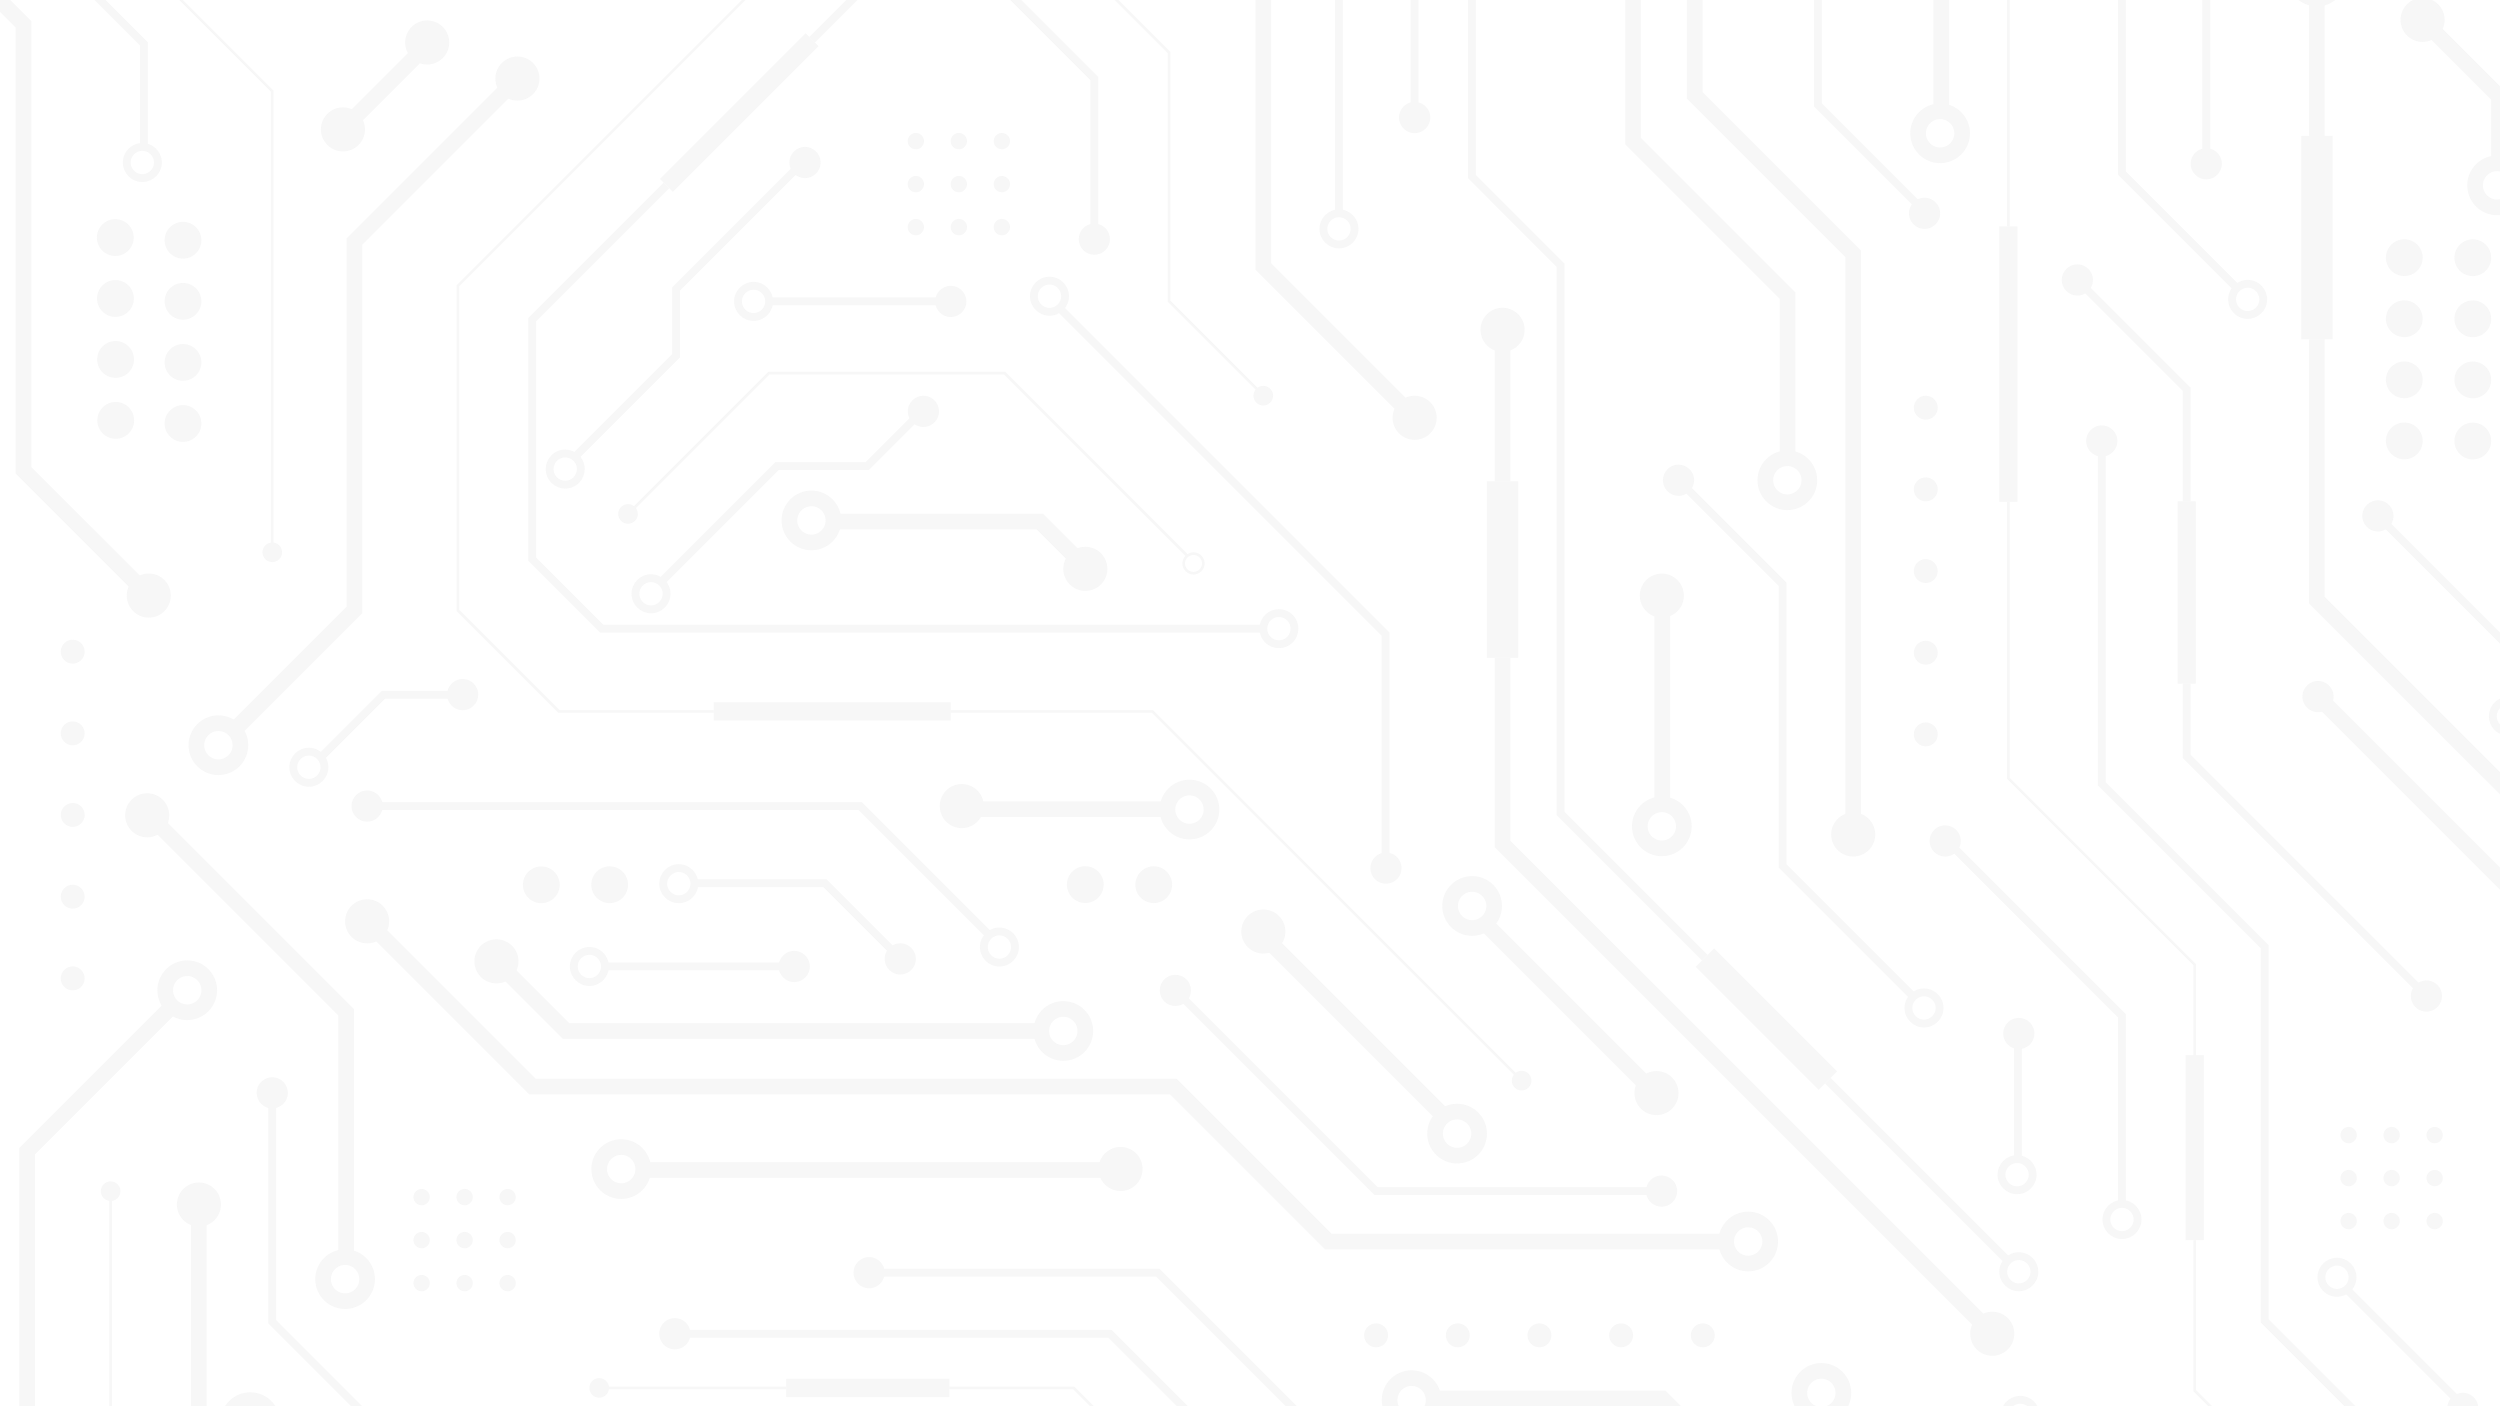 <svg xmlns="http://www.w3.org/2000/svg" xmlns:xlink="http://www.w3.org/1999/xlink" width="1920" height="1080" viewBox="0 0 1920 1080">
  <defs>
    <clipPath id="clip-path">
      <rect id="Rectangle_33" data-name="Rectangle 33" width="1920" height="1080" transform="translate(225.15 367.199)" fill="#fff"/>
    </clipPath>
  </defs>
  <g id="Mask_Group_1" data-name="Mask Group 1" transform="translate(-225.15 -367.199)" clip-path="url(#clip-path)">
    <g id="Group_2" data-name="Group 2" opacity="0.06">
      <line id="Line_1" data-name="Line 1" y1="105.496" transform="translate(2004.515 366.065)" fill="none" stroke="#707070" stroke-miterlimit="10" stroke-width="12"/>
      <line id="Line_2" data-name="Line 2" y1="156.186" transform="translate(2004.515 471.561)" fill="none" stroke="#707070" stroke-miterlimit="10" stroke-width="24"/>
      <path id="Path_2" data-name="Path 2" d="M3120.476,1871.578l98.766-98.766V1365.033L2991.07,1136.867V936.48" transform="translate(-986.555 -308.733)" fill="none" stroke="#707070" stroke-miterlimit="10" stroke-width="12"/>
      <path id="Path_3" data-name="Path 3" d="M1800.964,1849.269H1495.356l-118.99-118.99H884.139L757.22,1603.36" transform="translate(-250.112 -528.587)" fill="none" stroke="#707070" stroke-miterlimit="10" stroke-width="12"/>
      <path id="Path_4" data-name="Path 4" d="M1327.94,1702.712H958.832L905.4,1649.28" transform="translate(-298.963 -543.725)" fill="none" stroke="#707070" stroke-miterlimit="10" stroke-width="12"/>
      <path id="Path_5" data-name="Path 5" d="M3177.581,1874.787v-343.7L2992.35,1345.86" transform="translate(-986.977 -443.695)" fill="none" stroke="#707070" stroke-miterlimit="10" stroke-width="12"/>
      <path id="Path_6" data-name="Path 6" d="M1900.208,813.5,1784,697.289V380.52" transform="translate(-588.615 -125.448)" fill="none" stroke="#707070" stroke-miterlimit="10" stroke-width="12"/>
      <path id="Path_7" data-name="Path 7" d="M605.19,2456.168l82.048-82.048h541.73" transform="translate(-199.992 -782.686)" fill="none" stroke="#707070" stroke-miterlimit="10" stroke-width="12"/>
      <path id="Path_8" data-name="Path 8" d="M605.19,1138.01l92.17-92.17V762.963L822.523,637.8" transform="translate(-199.992 -210.266)" fill="none" stroke="#707070" stroke-miterlimit="10" stroke-width="12"/>
      <path id="Path_9" data-name="Path 9" d="M3472.94,945.514V705.725l94.536-94.536V339.68" transform="translate(-1145.415 -111.984)" fill="none" stroke="#707070" stroke-miterlimit="10" stroke-width="12"/>
      <path id="Path_10" data-name="Path 10" d="M2781.88,2379.332H2502.569l-79.219-79.226V2168.89" transform="translate(-799.392 -715.027)" fill="none" stroke="#707070" stroke-miterlimit="10" stroke-width="12"/>
      <path id="Path_11" data-name="Path 11" d="M2361.96,2371.646H2101.82l-226.61-226.61H1693.2L1554.1,2005.93H1332.34" transform="translate(-439.714 -661.303)" fill="none" stroke="#707070" stroke-miterlimit="10" stroke-width="6"/>
      <line id="Line_3" data-name="Line 3" x1="117.79" transform="translate(377.816 223.621)" fill="none" stroke="#707070" stroke-miterlimit="10" stroke-width="6"/>
      <line id="Line_4" data-name="Line 4" x1="138.295" transform="translate(495.605 223.621)" fill="none" stroke="#707070" stroke-miterlimit="10" stroke-width="14"/>
      <path id="Path_12" data-name="Path 12" d="M1565.959,602.489V291.4l-74.614-74.614H1103.776l-78.294,78.3H946.37" transform="translate(-312.47 -71.47)" fill="none" stroke="#707070" stroke-miterlimit="10" stroke-width="6"/>
      <path id="Path_13" data-name="Path 13" d="M2857.088,675.773l-89.328-89.334V401.1l139.321-139.32h322.427" transform="translate(-912.935 -86.302)" fill="none" stroke="#707070" stroke-miterlimit="10" stroke-width="6"/>
      <path id="Path_14" data-name="Path 14" d="M3541.04,1602.184l31.874-31.874V1384.818l91.788-91.788" transform="translate(-1167.866 -426.279)" fill="none" stroke="#707070" stroke-miterlimit="10" stroke-width="6"/>
      <line id="Line_5" data-name="Line 5" y1="47.392" x2="47.392" transform="translate(2325.782 1175.906)" fill="none" stroke="#707070" stroke-miterlimit="10" stroke-width="14"/>
      <path id="Path_15" data-name="Path 15" d="M3432.09,2055.5V1850.57l25.64-25.64" transform="translate(-1131.948 -601.632)" fill="none" stroke="#707070" stroke-miterlimit="10" stroke-width="6"/>
      <path id="Path_16" data-name="Path 16" d="M2440.4,1495.041,2339.667,1394.3V1178l-79.977-79.977" transform="translate(-745.438 -361.989)" fill="none" stroke="#707070" stroke-miterlimit="10" stroke-width="6"/>
      <path id="Path_17" data-name="Path 17" d="M2399.961,1147.95V701.969L2278.23,580.232V424.24" transform="translate(-751.55 -139.861)" fill="none" stroke="#707070" stroke-miterlimit="10" stroke-width="12"/>
      <path id="Path_18" data-name="Path 18" d="M3757.056,2670.375,3569.07,2482.389V2322.04" transform="translate(-1177.107 -765.517)" fill="none" stroke="#707070" stroke-miterlimit="10" stroke-width="12"/>
      <path id="Path_19" data-name="Path 19" d="M49.62,2303.112,262.8,2089.922v-277.9L374.192,1700.63" transform="translate(-16.834 -560.654)" fill="none" stroke="#707070" stroke-miterlimit="10" stroke-width="12"/>
      <path id="Path_20" data-name="Path 20" d="M49.62,261.78,260.035,472.2V814.7L356.247,910.9" transform="translate(-16.834 -86.302)" fill="none" stroke="#707070" stroke-miterlimit="10" stroke-width="12"/>
      <line id="Line_6" data-name="Line 6" y1="83.69" transform="translate(2524.943 983.14)" fill="none" stroke="#707070" stroke-miterlimit="10" stroke-width="6"/>
      <line id="Line_7" data-name="Line 7" y1="154.027" transform="translate(2524.943 1066.83)" fill="none" stroke="#707070" stroke-miterlimit="10" stroke-width="24"/>
      <path id="Path_21" data-name="Path 21" d="M3669.02,2256.5V1962.333L3735,1896.36v-75.07" transform="translate(-1210.057 -600.432)" fill="none" stroke="#707070" stroke-miterlimit="10" stroke-width="6"/>
      <line id="Line_8" data-name="Line 8" y1="115.973" transform="translate(130.104 530.261)" fill="none" stroke="#707070" stroke-miterlimit="10" stroke-width="6"/>
      <line id="Line_9" data-name="Line 9" y1="159.524" transform="translate(130.104 646.234)" fill="none" stroke="#707070" stroke-miterlimit="10" stroke-width="14"/>
      <path id="Path_22" data-name="Path 22" d="M250.792,1571.275V1428.624l-55.992-56V1202.04" transform="translate(-64.696 -396.282)" fill="none" stroke="#707070" stroke-miterlimit="10" stroke-width="6"/>
      <line id="Line_10" data-name="Line 10" y1="135.547" transform="translate(186.103 1174.994)" fill="none" stroke="#707070" stroke-miterlimit="10" stroke-width="16"/>
      <line id="Line_11" data-name="Line 11" y1="179.5" transform="translate(186.103 1310.54)" fill="none" stroke="#707070" stroke-miterlimit="10" stroke-width="6"/>
      <path id="Path_23" data-name="Path 23" d="M2506.868,557.135V314.558L2241.05,48.74" transform="translate(-739.292 -16.068)" fill="none" stroke="#707070" stroke-miterlimit="10" stroke-width="2"/>
      <line id="Line_12" data-name="Line 12" y1="211.535" transform="translate(1767.575 541.067)" fill="none" stroke="#707070" stroke-miterlimit="10" stroke-width="14"/>
      <path id="Path_24" data-name="Path 24" d="M2780.721,1547.659V1478.18L2637.6,1335.059V1122.74" transform="translate(-870.025 -370.138)" fill="none" stroke="#707070" stroke-miterlimit="10" stroke-width="2"/>
      <line id="Line_13" data-name="Line 13" y1="142.082" transform="translate(1910.697 1177.521)" fill="none" stroke="#707070" stroke-miterlimit="10" stroke-width="14"/>
      <path id="Path_25" data-name="Path 25" d="M2974.933,2208.081,2851.11,2084.258V1968.6" transform="translate(-940.414 -648.997)" fill="none" stroke="#707070" stroke-miterlimit="10" stroke-width="2"/>
      <path id="Path_26" data-name="Path 26" d="M1057.686,1064.545H938.79l-77.57-77.563V737.573L1140.893,457.9" transform="translate(-284.398 -150.958)" fill="none" stroke="#707070" stroke-miterlimit="10" stroke-width="2"/>
      <line id="Line_14" data-name="Line 14" x1="182.02" transform="translate(773.288 913.587)" fill="none" stroke="#707070" stroke-miterlimit="10" stroke-width="14"/>
      <path id="Path_27" data-name="Path 27" d="M1864.283,1646.454,1580.735,1362.9H1425.85" transform="translate(-470.542 -449.313)" fill="none" stroke="#707070" stroke-miterlimit="10" stroke-width="2"/>
      <path id="Path_28" data-name="Path 28" d="M2061.786,2589.308H1277.578L1191.9,2503.62H924.048L626.33,2801.338" transform="translate(-206.961 -825.379)" fill="none" stroke="#707070" stroke-miterlimit="10" stroke-width="2"/>
      <path id="Path_29" data-name="Path 29" d="M3378.98,1101.252V649.258l91.178-91.178" transform="translate(-1114.439 -183.985)" fill="none" stroke="#707070" stroke-miterlimit="10" stroke-width="2"/>
      <path id="Path_30" data-name="Path 30" d="M3569.07,847.125,3709.309,706.88V455.608l-57.447-57.447V224.52" transform="translate(-1177.107 -74.018)" fill="none" stroke="#707070" stroke-miterlimit="10" stroke-width="2"/>
      <line id="Line_15" data-name="Line 15" y1="105.925" x2="105.925" transform="translate(848.854 291.759)" fill="none" stroke="#707070" stroke-miterlimit="10" stroke-width="6"/>
      <line id="Line_16" data-name="Line 16" y1="111.931" x2="111.931" transform="translate(736.923 397.684)" fill="none" stroke="#707070" stroke-miterlimit="10" stroke-width="14"/>
      <path id="Path_31" data-name="Path 31" d="M1507.855,1100.648H999.721L946.37,1047.3V863.279L1049.392,760.25" transform="translate(-312.47 -250.635)" fill="none" stroke="#707070" stroke-miterlimit="10" stroke-width="6"/>
      <line id="Line_17" data-name="Line 17" y1="183.803" transform="translate(1355.62)" fill="none" stroke="#707070" stroke-miterlimit="10" stroke-width="6"/>
      <line id="Line_18" data-name="Line 18" y1="166.261" transform="translate(1355.62 183.803)" fill="none" stroke="#707070" stroke-miterlimit="10" stroke-width="14"/>
      <path id="Path_32" data-name="Path 32" d="M2201.876,1274.845,2091.1,1164.073V743.055L2023.04,674.99V522.23" transform="translate(-667.42 -172.166)" fill="none" stroke="#707070" stroke-miterlimit="10" stroke-width="6"/>
      <line id="Line_19" data-name="Line 19" x1="94.462" y1="94.462" transform="translate(1534.456 1102.679)" fill="none" stroke="#707070" stroke-miterlimit="10" stroke-width="20"/>
      <line id="Line_20" data-name="Line 20" x1="139.22" y1="139.22" transform="translate(1628.918 1197.141)" fill="none" stroke="#707070" stroke-miterlimit="10" stroke-width="6"/>
      <path id="Path_33" data-name="Path 33" d="M3247.77,2672.735l175.907-175.907V2384.2" transform="translate(-1071.182 -786.009)" fill="none" stroke="#707070" stroke-miterlimit="10" stroke-width="6"/>
      <path id="Path_34" data-name="Path 34" d="M1150.711,2131.951H805.681L648.51,1974.78V1797.15" transform="translate(-214.273 -592.474)" fill="none" stroke="#707070" stroke-miterlimit="10" stroke-width="6"/>
      <path id="Path_35" data-name="Path 35" d="M785.705,297.556H380.366L122.78,39.97" transform="translate(-40.953 -13.177)" fill="none" stroke="#707070" stroke-miterlimit="10" stroke-width="6"/>
      <path id="Path_36" data-name="Path 36" d="M3372.339,2214.06l-162.427,162.433v74.212L3024.42,2636.191" transform="translate(-997.549 -729.919)" fill="none" stroke="#707070" stroke-miterlimit="10" stroke-width="2"/>
      <path id="Path_37" data-name="Path 37" d="M1485.749,1115.7l-140.4-140.406H1164.307L1056.13,1083.474" transform="translate(-348.655 -321.528)" fill="none" stroke="#707070" stroke-miterlimit="10" stroke-width="2"/>
      <line id="Line_21" data-name="Line 21" x1="214.739" y1="214.746" transform="translate(0 2.99)" fill="none" stroke="#707070" stroke-miterlimit="10" stroke-width="2"/>
      <line id="Line_22" data-name="Line 22" x1="116.04" y1="116.04" transform="translate(214.739 217.735)" fill="none" stroke="#707070" stroke-miterlimit="10" stroke-width="14"/>
      <path id="Path_38" data-name="Path 38" d="M597.628,955.488V601.381L494.17,497.93" transform="translate(-163.391 -164.155)" fill="none" stroke="#707070" stroke-miterlimit="10" stroke-width="2"/>
      <path id="Path_39" data-name="Path 39" d="M29.19,2457.592,320.212,2166.57v-254.1" transform="translate(-10.099 -630.492)" fill="none" stroke="#707070" stroke-miterlimit="10" stroke-width="2"/>
      <path id="Path_40" data-name="Path 40" d="M3515,1837.364l94.529-94.529V1519.69" transform="translate(-1159.281 -501.003)" fill="none" stroke="#707070" stroke-miterlimit="10" stroke-width="2"/>
      <line id="Line_23" data-name="Line 23" x1="143.611" transform="translate(685.341 1433.123)" fill="none" stroke="#707070" stroke-miterlimit="10" stroke-width="2"/>
      <line id="Line_24" data-name="Line 24" x1="125.284" transform="translate(828.952 1433.123)" fill="none" stroke="#707070" stroke-miterlimit="10" stroke-width="14"/>
      <path id="Path_41" data-name="Path 41" d="M1996.695,2415.17l-102.982-102.982h-199.73L1519.738,2137.95H1424.25" transform="translate(-470.015 -704.827)" fill="none" stroke="#707070" stroke-miterlimit="10" stroke-width="2"/>
      <path id="Path_42" data-name="Path 42" d="M1715.082,779.055l-72.422-72.422V515.691l-67.71-67.716V328.1" transform="translate(-519.696 -108.166)" fill="none" stroke="#707070" stroke-miterlimit="10" stroke-width="2"/>
      <circle id="Ellipse_1" data-name="Ellipse 1" cx="9.17" cy="9.17" r="9.17" transform="translate(1519.93 1392.744) rotate(-45)" fill="#707070"/>
      <circle id="Ellipse_2" data-name="Ellipse 2" cx="9.17" cy="9.17" r="9.17" transform="translate(1457.205 1392.74) rotate(-45)" fill="#707070"/>
      <circle id="Ellipse_3" data-name="Ellipse 3" cx="9.17" cy="9.17" r="9.17" transform="translate(1395.455 1387.784) rotate(-22.5)" fill="#707070"/>
      <circle id="Ellipse_4" data-name="Ellipse 4" cx="9.17" cy="9.17" r="9.17" transform="translate(1331.751 1392.742) rotate(-45)" fill="#707070"/>
      <circle id="Ellipse_5" data-name="Ellipse 5" cx="9.17" cy="9.17" r="9.17" transform="translate(1269.026 1392.738) rotate(-45)" fill="#707070"/>
      <circle id="Ellipse_6" data-name="Ellipse 6" cx="9.17" cy="9.17" r="9.17" transform="matrix(0.76, -0.65, 0.65, 0.76, 469.869, 1739.03)" fill="#707070"/>
      <circle id="Ellipse_7" data-name="Ellipse 7" cx="9.17" cy="9.17" r="9.17" transform="translate(407.127 1740.026) rotate(-45)" fill="#707070"/>
      <circle id="Ellipse_8" data-name="Ellipse 8" cx="9.17" cy="9.17" r="9.17" transform="translate(345.384 1735.087) rotate(-22.7)" fill="#707070"/>
      <circle id="Ellipse_9" data-name="Ellipse 9" cx="9.17" cy="9.17" r="9.17" transform="translate(281.671 1740.023) rotate(-45)" fill="#707070"/>
      <circle id="Ellipse_10" data-name="Ellipse 10" cx="9.17" cy="9.17" r="9.17" transform="translate(218.941 1740.024) rotate(-45)" fill="#707070"/>
      <circle id="Ellipse_11" data-name="Ellipse 11" cx="9.17" cy="9.17" r="9.17" transform="translate(2252.488 235.294) rotate(-45)" fill="#707070"/>
      <circle id="Ellipse_12" data-name="Ellipse 12" cx="9.17" cy="9.17" r="9.17" transform="translate(2189.762 235.29) rotate(-45)" fill="#707070"/>
      <circle id="Ellipse_13" data-name="Ellipse 13" cx="9.17" cy="9.17" r="9.17" transform="translate(2128.016 230.344) rotate(-22.5)" fill="#707070"/>
      <circle id="Ellipse_14" data-name="Ellipse 14" cx="9.17" cy="9.17" r="9.17" transform="translate(2064.309 235.292) rotate(-45)" fill="#707070"/>
      <circle id="Ellipse_15" data-name="Ellipse 15" cx="9.17" cy="9.17" r="9.17" transform="translate(2001.584 235.288) rotate(-45)" fill="#707070"/>
      <circle id="Ellipse_16" data-name="Ellipse 16" cx="9.17" cy="9.17" r="9.17" transform="translate(268.034 867.156) rotate(-42.69)" fill="#707070"/>
      <circle id="Ellipse_17" data-name="Ellipse 17" cx="9.17" cy="9.17" r="9.17" transform="translate(268.034 929.888) rotate(-42.69)" fill="#707070"/>
      <circle id="Ellipse_18" data-name="Ellipse 18" cx="9.17" cy="9.17" r="9.17" transform="translate(269.036 988.128) rotate(-22.5)" fill="#707070"/>
      <circle id="Ellipse_19" data-name="Ellipse 19" cx="9.17" cy="9.17" r="9.17" transform="translate(268.029 1055.34) rotate(-42.69)" fill="#707070"/>
      <circle id="Ellipse_20" data-name="Ellipse 20" cx="9.17" cy="9.17" r="9.17" transform="translate(268.029 1118.072) rotate(-42.69)" fill="#707070"/>
      <circle id="Ellipse_21" data-name="Ellipse 21" cx="9.17" cy="9.17" r="9.17" transform="translate(1691.17 680.302) rotate(-45)" fill="#707070"/>
      <circle id="Ellipse_22" data-name="Ellipse 22" cx="9.17" cy="9.17" r="9.17" transform="translate(1691.166 743.028) rotate(-45)" fill="#707070"/>
      <circle id="Ellipse_23" data-name="Ellipse 23" cx="9.17" cy="9.17" r="9.17" transform="translate(1692.146 800.805) rotate(-22.5)" fill="#707070"/>
      <circle id="Ellipse_24" data-name="Ellipse 24" cx="9.17" cy="9.17" r="9.17" transform="translate(1691.168 868.488) rotate(-45)" fill="#707070"/>
      <circle id="Ellipse_25" data-name="Ellipse 25" cx="9.17" cy="9.17" r="9.17" transform="translate(1691.171 931.213) rotate(-45)" fill="#707070"/>
      <path id="Path_43" data-name="Path 43" d="M1475.11,804.921a6.254,6.254,0,1,1,6.247,6.247A6.254,6.254,0,0,1,1475.11,804.921Z" transform="translate(-486.782 -263.298)" fill="#707070"/>
      <path id="Path_44" data-name="Path 44" d="M1425.85,804.921a6.254,6.254,0,1,1,6.247,6.247A6.254,6.254,0,0,1,1425.85,804.921Z" transform="translate(-470.542 -263.298)" fill="#707070"/>
      <path id="Path_45" data-name="Path 45" d="M1376.59,804.927a6.247,6.247,0,1,1,6.248,6.247A6.247,6.247,0,0,1,1376.59,804.927Z" transform="translate(-454.302 -263.304)" fill="#707070"/>
      <circle id="Ellipse_26" data-name="Ellipse 26" cx="6.247" cy="6.247" r="6.247" transform="translate(985.743 508.592) rotate(-45)" fill="#707070"/>
      <path id="Path_46" data-name="Path 46" d="M1425.85,755.644a6.247,6.247,0,1,1,1.827,4.422A6.254,6.254,0,0,1,1425.85,755.644Z" transform="translate(-470.542 -247.055)" fill="#707070"/>
      <path id="Path_47" data-name="Path 47" d="M1376.59,755.651a6.247,6.247,0,1,1,1.828,4.422A6.248,6.248,0,0,1,1376.59,755.651Z" transform="translate(-454.302 -247.061)" fill="#707070"/>
      <circle id="Ellipse_27" data-name="Ellipse 27" cx="6.247" cy="6.247" r="6.247" transform="translate(988.328 469.322)" fill="#707070"/>
      <path id="Path_48" data-name="Path 48" d="M1425.85,706.384a6.247,6.247,0,1,1,1.827,4.422A6.254,6.254,0,0,1,1425.85,706.384Z" transform="translate(-470.542 -230.815)" fill="#707070"/>
      <path id="Path_49" data-name="Path 49" d="M1376.59,706.391a6.248,6.248,0,1,1,1.828,4.422A6.248,6.248,0,0,1,1376.59,706.391Z" transform="translate(-454.302 -230.821)" fill="#707070"/>
      <path id="Path_50" data-name="Path 50" d="M3116.66,1943.741a6.254,6.254,0,1,1,6.248,6.247,6.254,6.254,0,0,1-6.248-6.247Z" transform="translate(-1027.958 -638.737)" fill="#707070"/>
      <path id="Path_51" data-name="Path 51" d="M3067.39,1943.741a6.254,6.254,0,1,1,6.254,6.247,6.254,6.254,0,0,1-6.254-6.247Z" transform="translate(-1011.715 -638.737)" fill="#707070"/>
      <path id="Path_52" data-name="Path 52" d="M3018.13,1943.741a6.254,6.254,0,1,1,6.254,6.247,6.254,6.254,0,0,1-6.254-6.247Z" transform="translate(-995.476 -638.737)" fill="#707070"/>
      <circle id="Ellipse_28" data-name="Ellipse 28" cx="6.247" cy="6.247" r="6.247" transform="translate(2086.126 1271.973) rotate(-45)" fill="#707070"/>
      <path id="Path_53" data-name="Path 53" d="M3067.39,1894.474a6.254,6.254,0,1,1,6.254,6.254A6.254,6.254,0,0,1,3067.39,1894.474Z" transform="translate(-1011.715 -622.497)" fill="#707070"/>
      <path id="Path_54" data-name="Path 54" d="M3018.13,1894.474a6.254,6.254,0,1,1,6.254,6.254A6.254,6.254,0,0,1,3018.13,1894.474Z" transform="translate(-995.476 -622.497)" fill="#707070"/>
      <circle id="Ellipse_29" data-name="Ellipse 29" cx="6.247" cy="6.247" r="6.247" transform="translate(2088.701 1232.709)" fill="#707070"/>
      <path id="Path_55" data-name="Path 55" d="M3067.39,1845.214a6.254,6.254,0,1,1,6.254,6.254,6.254,6.254,0,0,1-6.254-6.254Z" transform="translate(-1011.715 -606.258)" fill="#707070"/>
      <path id="Path_56" data-name="Path 56" d="M3018.13,1845.214a6.254,6.254,0,1,1,6.254,6.254,6.254,6.254,0,0,1-6.254-6.254Z" transform="translate(-995.476 -606.258)" fill="#707070"/>
      <path id="Path_57" data-name="Path 57" d="M908.85,2014.784a6.248,6.248,0,1,1,1.827,4.422A6.254,6.254,0,0,1,908.85,2014.784Z" transform="translate(-300.1 -662.161)" fill="#707070"/>
      <path id="Path_58" data-name="Path 58" d="M859.59,2014.784a6.247,6.247,0,1,1,1.827,4.422A6.254,6.254,0,0,1,859.59,2014.784Z" transform="translate(-283.861 -662.161)" fill="#707070"/>
      <path id="Path_59" data-name="Path 59" d="M810.33,2014.791a6.248,6.248,0,1,1,1.827,4.422A6.247,6.247,0,0,1,810.33,2014.791Z" transform="translate(-267.621 -662.167)" fill="#707070"/>
      <circle id="Ellipse_30" data-name="Ellipse 30" cx="6.247" cy="6.247" r="6.247" transform="translate(606.171 1319.61) rotate(-45)" fill="#707070"/>
      <path id="Path_60" data-name="Path 60" d="M859.59,1965.521a6.254,6.254,0,1,1,6.247,6.248,6.254,6.254,0,0,1-6.247-6.248Z" transform="translate(-283.861 -645.918)" fill="#707070"/>
      <path id="Path_61" data-name="Path 61" d="M810.33,1965.527a6.247,6.247,0,1,1,6.247,6.248,6.247,6.247,0,0,1-6.247-6.248Z" transform="translate(-267.621 -645.924)" fill="#707070"/>
      <circle id="Ellipse_31" data-name="Ellipse 31" cx="6.247" cy="6.247" r="6.247" transform="translate(608.75 1280.336)" fill="#707070"/>
      <path id="Path_62" data-name="Path 62" d="M859.59,1916.261a6.254,6.254,0,1,1,6.247,6.247,6.254,6.254,0,0,1-6.247-6.247Z" transform="translate(-283.861 -629.678)" fill="#707070"/>
      <path id="Path_63" data-name="Path 63" d="M810.33,1916.267a6.247,6.247,0,1,1,6.247,6.247A6.247,6.247,0,0,1,810.33,1916.267Z" transform="translate(-267.621 -629.684)" fill="#707070"/>
      <path id="Path_64" data-name="Path 64" d="M2189,330.924a6.247,6.247,0,1,1,1.827,4.422A6.254,6.254,0,0,1,2189,330.924Z" transform="translate(-722.133 -107.035)" fill="#707070"/>
      <path id="Path_65" data-name="Path 65" d="M2139.68,330.924a6.254,6.254,0,1,1,6.254,6.254A6.254,6.254,0,0,1,2139.68,330.924Z" transform="translate(-705.873 -107.035)" fill="#707070"/>
      <path id="Path_66" data-name="Path 66" d="M2090.42,330.924a6.254,6.254,0,1,1,6.254,6.254,6.254,6.254,0,0,1-6.254-6.254Z" transform="translate(-689.634 -107.035)" fill="#707070"/>
      <circle id="Ellipse_32" data-name="Ellipse 32" cx="6.247" cy="6.247" r="6.247" transform="translate(1464.248 190.86) rotate(-45)" fill="#707070"/>
      <path id="Path_67" data-name="Path 67" d="M2139.68,281.654a6.254,6.254,0,1,1,6.254,6.254,6.254,6.254,0,0,1-6.254-6.254Z" transform="translate(-705.873 -90.792)" fill="#707070"/>
      <path id="Path_68" data-name="Path 68" d="M2090.42,281.654a6.254,6.254,0,1,1,6.254,6.254,6.254,6.254,0,0,1-6.254-6.254Z" transform="translate(-689.634 -90.792)" fill="#707070"/>
      <circle id="Ellipse_33" data-name="Ellipse 33" cx="6.247" cy="6.247" r="6.247" transform="translate(1466.833 151.594)" fill="#707070"/>
      <path id="Path_69" data-name="Path 69" d="M2139.68,232.391a6.254,6.254,0,1,1,6.254,6.247,6.254,6.254,0,0,1-6.254-6.247Z" transform="translate(-705.873 -74.549)" fill="#707070"/>
      <path id="Path_70" data-name="Path 70" d="M2090.42,232.391a6.254,6.254,0,1,1,6.254,6.247,6.254,6.254,0,0,1-6.254-6.247Z" transform="translate(-689.634 -74.549)" fill="#707070"/>
      <path id="Path_71" data-name="Path 71" d="M2768.73,329.711a6.254,6.254,0,1,1,6.254,6.247A6.254,6.254,0,0,1,2768.73,329.711Z" transform="translate(-913.255 -106.633)" fill="#707070"/>
      <path id="Path_72" data-name="Path 72" d="M2719.47,329.711a6.254,6.254,0,1,1,6.248,6.247A6.254,6.254,0,0,1,2719.47,329.711Z" transform="translate(-897.015 -106.633)" fill="#707070"/>
      <path id="Path_73" data-name="Path 73" d="M2670.21,329.711a6.254,6.254,0,1,1,6.248,6.247A6.254,6.254,0,0,1,2670.21,329.711Z" transform="translate(-880.775 -106.633)" fill="#707070"/>
      <circle id="Ellipse_34" data-name="Ellipse 34" cx="6.247" cy="6.247" r="6.247" transform="translate(1852.901 190.053) rotate(-45)" fill="#707070"/>
      <path id="Path_74" data-name="Path 74" d="M2719.47,280.451a6.254,6.254,0,1,1,6.248,6.247A6.254,6.254,0,0,1,2719.47,280.451Z" transform="translate(-897.015 -90.393)" fill="#707070"/>
      <path id="Path_75" data-name="Path 75" d="M2670.21,280.451a6.254,6.254,0,1,1,6.248,6.247A6.254,6.254,0,0,1,2670.21,280.451Z" transform="translate(-880.775 -90.393)" fill="#707070"/>
      <circle id="Ellipse_35" data-name="Ellipse 35" cx="6.247" cy="6.247" r="6.247" transform="translate(1855.482 150.79)" fill="#707070"/>
      <path id="Path_76" data-name="Path 76" d="M2719.47,231.191a6.254,6.254,0,1,1,6.248,6.247A6.254,6.254,0,0,1,2719.47,231.191Z" transform="translate(-897.015 -74.154)" fill="#707070"/>
      <path id="Path_77" data-name="Path 77" d="M2670.21,231.191a6.254,6.254,0,1,1,6.248,6.247A6.254,6.254,0,0,1,2670.21,231.191Z" transform="translate(-880.775 -74.154)" fill="#707070"/>
      <path id="Path_78" data-name="Path 78" d="M2800.612,1038.538V952.522L2716.64,868.55" transform="translate(-896.082 -286.339)" fill="none" stroke="#707070" stroke-miterlimit="10" stroke-width="6"/>
      <line id="Line_25" data-name="Line 25" y1="140.058" transform="translate(1904.529 752.199)" fill="none" stroke="#707070" stroke-miterlimit="10" stroke-width="14"/>
      <path id="Path_79" data-name="Path 79" d="M3026.082,1571.056,2841.91,1386.885v-55.8" transform="translate(-937.381 -438.823)" fill="none" stroke="#707070" stroke-miterlimit="10" stroke-width="6"/>
      <path id="Path_80" data-name="Path 80" d="M3254.19,1115.132V551.63l-94.02-94.02" transform="translate(-1042.303 -150.862)" fill="none" stroke="#707070" stroke-miterlimit="10" stroke-width="6"/>
      <path id="Path_81" data-name="Path 81" d="M1976.632,2494.78H1773.993L1658.65,2379.43" transform="translate(-547.29 -784.437)" fill="none" stroke="#707070" stroke-miterlimit="10" stroke-width="6"/>
      <path id="Path_82" data-name="Path 82" d="M2773.481,2346.766l-59.217-59.217H2608.42l-61.04-61.04" transform="translate(-840.282 -734.023)" fill="none" stroke="#707070" stroke-miterlimit="10" stroke-width="6"/>
      <circle id="Ellipse_36" data-name="Ellipse 36" cx="14.104" cy="14.104" r="14.104" transform="translate(1091.276 1046.646) rotate(-45)" fill="#707070"/>
      <circle id="Ellipse_37" data-name="Ellipse 37" cx="14.104" cy="14.104" r="14.104" transform="translate(1041.691 1057.073) rotate(-76.72)" fill="#707070"/>
      <circle id="Ellipse_38" data-name="Ellipse 38" cx="14.104" cy="14.104" r="14.104" transform="translate(2113.911 1659.4) rotate(-45)" fill="#707070"/>
      <circle id="Ellipse_39" data-name="Ellipse 39" cx="14.104" cy="14.104" r="14.104" transform="translate(2065.23 1671.157) rotate(-80.78)" fill="#707070"/>
      <circle id="Ellipse_40" data-name="Ellipse 40" cx="14.104" cy="14.104" r="14.104" transform="translate(2104.316 705.893) rotate(-45)" fill="#707070"/>
      <circle id="Ellipse_41" data-name="Ellipse 41" cx="14.104" cy="14.104" r="14.104" transform="translate(2054.684 716.32) rotate(-76.72)" fill="#707070"/>
      <circle id="Ellipse_42" data-name="Ellipse 42" cx="14.104" cy="14.104" r="14.104" transform="translate(2104.317 658.965) rotate(-45)" fill="#707070"/>
      <circle id="Ellipse_43" data-name="Ellipse 43" cx="14.104" cy="14.104" r="14.104" transform="translate(2054.678 669.404) rotate(-76.72)" fill="#707070"/>
      <circle id="Ellipse_44" data-name="Ellipse 44" cx="14.104" cy="14.104" r="14.104" transform="translate(2104.312 612.044) rotate(-45)" fill="#707070"/>
      <circle id="Ellipse_45" data-name="Ellipse 45" cx="14.104" cy="14.104" r="14.104" transform="translate(2054.68 622.482) rotate(-76.72)" fill="#707070"/>
      <circle id="Ellipse_46" data-name="Ellipse 46" cx="14.104" cy="14.104" r="14.104" transform="translate(2104.314 565.123) rotate(-45)" fill="#707070"/>
      <circle id="Ellipse_47" data-name="Ellipse 47" cx="14.104" cy="14.104" r="14.104" transform="translate(2054.681 575.559) rotate(-76.72)" fill="#707070"/>
      <circle id="Ellipse_48" data-name="Ellipse 48" cx="14.104" cy="14.104" r="14.104" transform="matrix(0.752, -0.659, 0.659, 0.752, 345.792, 691.145)" fill="#707070"/>
      <circle id="Ellipse_49" data-name="Ellipse 49" cx="14.128" cy="14.128" r="14.128" transform="translate(296.831 700.216) rotate(-75.548)" fill="#707070"/>
      <circle id="Ellipse_50" data-name="Ellipse 50" cx="14.104" cy="14.104" r="14.104" transform="matrix(0.752, -0.659, 0.659, 0.752, 345.789, 644.224)" fill="#707070"/>
      <circle id="Ellipse_51" data-name="Ellipse 51" cx="14.128" cy="14.128" r="14.128" transform="translate(296.717 653.407) rotate(-75.548)" fill="#707070"/>
      <circle id="Ellipse_52" data-name="Ellipse 52" cx="14.104" cy="14.104" r="14.104" transform="matrix(0.752, -0.659, 0.659, 0.752, 345.786, 597.304)" fill="#707070"/>
      <circle id="Ellipse_53" data-name="Ellipse 53" cx="14.128" cy="14.128" r="14.128" transform="translate(296.603 606.598) rotate(-75.548)" fill="#707070"/>
      <circle id="Ellipse_54" data-name="Ellipse 54" cx="14.104" cy="14.104" r="14.104" transform="matrix(0.752, -0.659, 0.659, 0.752, 345.783, 550.383)" fill="#707070"/>
      <circle id="Ellipse_55" data-name="Ellipse 55" cx="14.128" cy="14.128" r="14.128" transform="translate(296.489 559.796) rotate(-75.548)" fill="#707070"/>
      <circle id="Ellipse_56" data-name="Ellipse 56" cx="14.104" cy="14.104" r="14.104" transform="translate(674.378 1052.748) rotate(-62.76)" fill="#707070"/>
      <circle id="Ellipse_57" data-name="Ellipse 57" cx="14.104" cy="14.104" r="14.104" transform="translate(623.889 1057.189) rotate(-76.59)" fill="#707070"/>
      <circle id="Ellipse_58" data-name="Ellipse 58" cx="14.104" cy="14.104" r="14.104" transform="translate(723.415 1632.461) rotate(-45)" fill="#707070"/>
      <circle id="Ellipse_59" data-name="Ellipse 59" cx="14.104" cy="14.104" r="14.104" transform="translate(673.868 1643.048) rotate(-76.59)" fill="#707070"/>
      <circle id="Ellipse_60" data-name="Ellipse 60" cx="14.039" cy="14.039" r="14.039" transform="translate(2418.782 632.001) rotate(-22.443)" fill="#707070"/>
      <circle id="Ellipse_61" data-name="Ellipse 61" cx="14.104" cy="14.104" r="14.104" transform="translate(2379.73 647.22) rotate(-80.78)" fill="#707070"/>
      <line id="Line_26" data-name="Line 26" y1="116.369" transform="translate(1379.121 620.487)" fill="none" stroke="#707070" stroke-miterlimit="10" stroke-width="12"/>
      <line id="Line_27" data-name="Line 27" y1="135.547" transform="translate(1379.121 736.856)" fill="none" stroke="#707070" stroke-miterlimit="10" stroke-width="24"/>
      <path id="Path_83" data-name="Path 83" d="M2434.186,1820.573,2058.1,1444.494V1301.46" transform="translate(-678.979 -429.058)" fill="none" stroke="#707070" stroke-miterlimit="10" stroke-width="12"/>
      <path id="Path_84" data-name="Path 84" d="M2057.145,1836.651H1837.371L1683.21,1682.49" transform="translate(-555.387 -554.674)" fill="none" stroke="#707070" stroke-miterlimit="10" stroke-width="6"/>
      <path id="Path_85" data-name="Path 85" d="M1235.4,1570.806l-99.5-99.5H757.22" transform="translate(-250.112 -485.053)" fill="none" stroke="#707070" stroke-miterlimit="10" stroke-width="6"/>
      <path id="Path_86" data-name="Path 86" d="M2702.616,1791.98V1646.52L2570.16,1514.07" transform="translate(-847.792 -499.15)" fill="none" stroke="#707070" stroke-miterlimit="10" stroke-width="6"/>
      <path id="Path_87" data-name="Path 87" d="M2466.687,610.806l-82.819-82.825V315.488L2311.62,243.24" transform="translate(-762.558 -80.19)" fill="none" stroke="#707070" stroke-miterlimit="10" stroke-width="6"/>
      <path id="Path_88" data-name="Path 88" d="M3039.151,1839.654h-58.593l-110.8-110.8V1441.48l-125.15-125.15V1053.06" transform="translate(-905.303 -347.167)" fill="none" stroke="#707070" stroke-miterlimit="10" stroke-width="6"/>
      <path id="Path_89" data-name="Path 89" d="M1551.83,902.12l249.529,249.529v175.377" transform="translate(-512.074 -297.406)" fill="none" stroke="#707070" stroke-miterlimit="10" stroke-width="6"/>
      <path id="Path_90" data-name="Path 90" d="M1092.85,1149.64l89.824-89.824h69.345l44.53-44.536" transform="translate(-360.76 -334.712)" fill="none" stroke="#707070" stroke-miterlimit="10" stroke-width="6"/>
      <path id="Path_91" data-name="Path 91" d="M1487.073,1183.354l-37.994-37.994H1288.77" transform="translate(-425.35 -377.596)" fill="none" stroke="#707070" stroke-miterlimit="10" stroke-width="12"/>
      <path id="Path_92" data-name="Path 92" d="M996.34,959.9l77-77.007V831.538l96.118-96.118" transform="translate(-328.944 -242.449)" fill="none" stroke="#707070" stroke-miterlimit="10" stroke-width="6"/>
      <path id="Path_93" data-name="Path 93" d="M1552.28,720.03V599.7l-77.469-77.47" transform="translate(-486.683 -172.166)" fill="none" stroke="#707070" stroke-miterlimit="10" stroke-width="6"/>
      <path id="Path_94" data-name="Path 94" d="M2207.59,517.4V646.143l118.681,118.681v123.2" transform="translate(-728.261 -170.573)" fill="none" stroke="#707070" stroke-miterlimit="10" stroke-width="12"/>
      <line id="Line_28" data-name="Line 28" x2="162.474" transform="translate(805.336 216.83)" fill="none" stroke="#707070" stroke-miterlimit="10" stroke-width="12"/>
      <line id="Line_29" data-name="Line 29" x2="383.5" transform="translate(290.191 150.783)" fill="none" stroke="#707070" stroke-miterlimit="10" stroke-width="12"/>
      <line id="Line_30" data-name="Line 30" y2="457.336" transform="translate(119.378 1099.187)" fill="none" stroke="#707070" stroke-miterlimit="10" stroke-width="12"/>
      <line id="Line_31" data-name="Line 31" y2="161.656" transform="translate(1501.751 824.601)" fill="none" stroke="#707070" stroke-miterlimit="10" stroke-width="12"/>
      <line id="Line_32" data-name="Line 32" x2="360.508" transform="translate(717.088 1265.729)" fill="none" stroke="#707070" stroke-miterlimit="10" stroke-width="12"/>
      <path id="Path_95" data-name="Path 95" d="M3112.18,570.58l58.654,58.66v51.836" transform="translate(-1026.481 -188.106)" fill="none" stroke="#707070" stroke-miterlimit="10" stroke-width="12"/>
      <path id="Path_96" data-name="Path 96" d="M3659.591,1145.36,3467.04,1337.911v167.5" transform="translate(-1143.47 -377.596)" fill="none" stroke="#707070" stroke-miterlimit="10" stroke-width="12"/>
      <line id="Line_33" data-name="Line 33" y2="328.775" transform="translate(2516.121 1401.912)" fill="none" stroke="#707070" stroke-miterlimit="10" stroke-width="12"/>
      <line id="Line_34" data-name="Line 34" x2="274.002" transform="translate(419.369 346.827)" fill="none" stroke="#707070" stroke-miterlimit="10" stroke-width="12"/>
      <path id="Path_97" data-name="Path 97" d="M522.541,1937.49v292.684l-84.991,85" transform="translate(-144.725 -638.74)" fill="none" stroke="#707070" stroke-miterlimit="10" stroke-width="12"/>
      <line id="Line_35" data-name="Line 35" x2="66.349" y2="66.349" transform="translate(429.257 1473.476)" fill="none" stroke="#707070" stroke-miterlimit="10" stroke-width="12"/>
      <path id="Path_98" data-name="Path 98" d="M2035.48,2295.94h49.329L2276.3,2487.432" transform="translate(-671.521 -756.912)" fill="none" stroke="#707070" stroke-miterlimit="10" stroke-width="6"/>
      <line id="Line_36" data-name="Line 36" x2="81.974" transform="translate(1281.984 1539.028)" fill="none" stroke="#707070" stroke-miterlimit="10" stroke-width="24"/>
      <path id="Path_99" data-name="Path 99" d="M1113.89,2075.88h331.4L1592.8,2223.392h56.884" transform="translate(-367.697 -684.364)" fill="none" stroke="#707070" stroke-miterlimit="10" stroke-width="6"/>
      <path id="Path_100" data-name="Path 100" d="M1870.68,216.79l58.037,58.037v252.2" transform="translate(-617.191 -71.47)" fill="none" stroke="#707070" stroke-miterlimit="10" stroke-width="6"/>
      <path id="Path_101" data-name="Path 101" d="M160.42,522.23l83.348,83.355v472.01" transform="translate(-53.362 -172.166)" fill="none" stroke="#707070" stroke-miterlimit="10" stroke-width="6"/>
      <line id="Line_37" data-name="Line 37" x2="253.195" transform="translate(732.09 1740.018)" fill="none" stroke="#707070" stroke-miterlimit="10" stroke-width="6"/>
      <path id="Path_102" data-name="Path 102" d="M2668.96,2168.89h66.878l92.384,92.384" transform="translate(-880.363 -715.027)" fill="none" stroke="#707070" stroke-miterlimit="10" stroke-width="6"/>
      <path id="Path_103" data-name="Path 103" d="M178.8,275.41,395.094,491.7v80.908" transform="translate(-59.422 -90.796)" fill="none" stroke="#707070" stroke-miterlimit="10" stroke-width="6"/>
      <line id="Line_38" data-name="Line 38" x2="444.104" transform="translate(1947.859 138.53)" fill="none" stroke="#707070" stroke-miterlimit="10" stroke-width="6"/>
      <line id="Line_39" data-name="Line 39" x2="139.28" y2="139.28" transform="translate(1195.385 1085.753)" fill="none" stroke="#707070" stroke-miterlimit="10" stroke-width="12"/>
      <line id="Line_40" data-name="Line 40" x2="156.112" transform="translate(969.211 988.663)" fill="none" stroke="#707070" stroke-miterlimit="10" stroke-width="12"/>
      <line id="Line_41" data-name="Line 41" y2="165.389" transform="translate(2475.044 382.474)" fill="none" stroke="#707070" stroke-miterlimit="10" stroke-width="12"/>
      <line id="Line_42" data-name="Line 42" x2="130.378" y2="130.378" transform="translate(1363.959 1074.767)" fill="none" stroke="#707070" stroke-miterlimit="10" stroke-width="12"/>
      <path id="Path_104" data-name="Path 104" d="M2529.28,2336.63l47.694,47.687h112.166" transform="translate(-834.315 -770.327)" fill="none" stroke="#707070" stroke-miterlimit="10" stroke-width="12"/>
      <path id="Path_105" data-name="Path 105" d="M3408.03,2424.87v69.754l-48.92,48.92" transform="translate(-1107.888 -799.417)" fill="none" stroke="#707070" stroke-miterlimit="10" stroke-width="12"/>
      <path id="Path_106" data-name="Path 106" d="M1978.32,2150.03h176.115l65.417,65.417" transform="translate(-652.677 -708.81)" fill="none" stroke="#707070" stroke-miterlimit="10" stroke-width="12"/>
      <path id="Path_107" data-name="Path 107" d="M507.05,1481.5l151.541,151.541v188.985" transform="translate(-167.637 -488.412)" fill="none" stroke="#707070" stroke-miterlimit="10" stroke-width="12"/>
      <line id="Line_43" data-name="Line 43" x1="64.338" y2="64.331" transform="translate(492.032 398.549)" fill="none" stroke="#707070" stroke-miterlimit="10" stroke-width="12"/>
      <path id="Path_108" data-name="Path 108" d="M2504.25,424.24l37.88,37.887V595.414" transform="translate(-826.063 -139.861)" fill="none" stroke="#707070" stroke-miterlimit="10" stroke-width="12"/>
      <path id="Path_109" data-name="Path 109" d="M3359.11,538.567v-77.61l88.51-88.516" transform="translate(-1107.888 -122.784)" fill="none" stroke="#707070" stroke-miterlimit="10" stroke-width="12"/>
      <path id="Path_110" data-name="Path 110" d="M2958.21,2607.88l45.28-45.28h116.583" transform="translate(-975.722 -844.823)" fill="none" stroke="#707070" stroke-miterlimit="10" stroke-width="12"/>
      <path id="Path_111" data-name="Path 111" d="M929.41,2214.06h378.3l48.887,48.88" transform="translate(-306.878 -729.919)" fill="none" stroke="#707070" stroke-miterlimit="10" stroke-width="12"/>
      <path id="Path_112" data-name="Path 112" d="M3067.39,1145.36l96.239,96.239v41.426" transform="translate(-1011.715 -377.596)" fill="none" stroke="#707070" stroke-miterlimit="10" stroke-width="6"/>
      <line id="Line_44" data-name="Line 44" y2="95.468" transform="translate(1774.895 1160.307)" fill="none" stroke="#707070" stroke-miterlimit="10" stroke-width="6"/>
      <path id="Path_113" data-name="Path 113" d="M1254.6,2435.32h188.462l92.083,92.083" transform="translate(-414.085 -802.862)" fill="none" stroke="#707070" stroke-miterlimit="10" stroke-width="6"/>
      <path id="Path_114" data-name="Path 114" d="M862.786,2435.32h-98.33l-37.136,37.136" transform="translate(-240.255 -802.862)" fill="none" stroke="#707070" stroke-miterlimit="10" stroke-width="6"/>
      <line id="Line_45" data-name="Line 45" x2="98.136" transform="translate(542.709 1704.43)" fill="none" stroke="#707070" stroke-miterlimit="10" stroke-width="6"/>
      <line id="Line_46" data-name="Line 46" y1="91.178" x2="91.178" transform="translate(2190.604 1507.013)" fill="none" stroke="#707070" stroke-miterlimit="10" stroke-width="6"/>
      <path id="Path_115" data-name="Path 115" d="M2910.482,424.24l-46.152,46.152v162.44" transform="translate(-944.772 -139.861)" fill="none" stroke="#707070" stroke-miterlimit="10" stroke-width="6"/>
      <line id="Line_47" data-name="Line 47" x2="69.345" y2="69.338" transform="translate(1665.86 128.26)" fill="none" stroke="#707070" stroke-miterlimit="10" stroke-width="6"/>
      <line id="Line_48" data-name="Line 48" x2="139.656" transform="translate(815.652 598.668)" fill="none" stroke="#707070" stroke-miterlimit="10" stroke-width="6"/>
      <path id="Path_116" data-name="Path 116" d="M1131.27,1559.68h100.844l57.186,57.185" transform="translate(-373.427 -514.186)" fill="none" stroke="#707070" stroke-miterlimit="10" stroke-width="6"/>
      <line id="Line_49" data-name="Line 49" x2="145.3" transform="translate(690.824 1109.376)" fill="none" stroke="#707070" stroke-miterlimit="10" stroke-width="6"/>
      <path id="Path_117" data-name="Path 117" d="M705.78,1390.83l46.97-46.97h62.38" transform="translate(-233.153 -443.036)" fill="none" stroke="#707070" stroke-miterlimit="10" stroke-width="6"/>
      <line id="Line_50" data-name="Line 50" x1="63.922" y2="63.922" transform="translate(2310.867 445.411)" fill="none" stroke="#707070" stroke-miterlimit="10" stroke-width="6"/>
      <line id="Line_51" data-name="Line 51" x2="90.554" y2="90.554" transform="translate(2028.908 1358.878)" fill="none" stroke="#707070" stroke-miterlimit="10" stroke-width="6"/>
      <circle id="Ellipse_62" data-name="Ellipse 62" cx="16.912" cy="16.912" r="16.912" transform="translate(1289.492 678.899) rotate(-22.5)" fill="#707070"/>
      <circle id="Ellipse_63" data-name="Ellipse 63" cx="16.912" cy="16.912" r="16.912" transform="translate(1652.225 275.232) rotate(-22.5)" fill="#707070"/>
      <circle id="Ellipse_64" data-name="Ellipse 64" cx="16.912" cy="16.912" r="16.912" transform="translate(2313.357 242.371) rotate(-22.5)" fill="#707070"/>
      <circle id="Ellipse_65" data-name="Ellipse 65" cx="16.912" cy="16.912" r="16.912" transform="translate(2493.771 754.828) rotate(-22.5)" fill="#707070"/>
      <circle id="Ellipse_66" data-name="Ellipse 66" cx="16.912" cy="16.912" r="16.912" transform="translate(1482.38 810.206) rotate(-7.83)" fill="#707070"/>
      <circle id="Ellipse_67" data-name="Ellipse 67" cx="16.912" cy="16.912" r="16.912" transform="translate(1477.232 1193.709) rotate(-12.12)" fill="#707070"/>
      <circle id="Ellipse_68" data-name="Ellipse 68" cx="16.912" cy="16.912" r="16.912" transform="translate(1175.226 1095.449) rotate(-77.47)" fill="#707070"/>
      <circle id="Ellipse_69" data-name="Ellipse 69" cx="16.912" cy="16.912" r="16.912" transform="translate(943.729 973.289) rotate(-12.12)" fill="#707070"/>
      <circle id="Ellipse_70" data-name="Ellipse 70" cx="16.912" cy="16.912" r="16.912" transform="translate(1062.333 1260.028) rotate(-33.05)" fill="#707070"/>
      <circle id="Ellipse_71" data-name="Ellipse 71" cx="16.912" cy="16.912" r="16.912" transform="translate(1548.705 1523.86) rotate(-82.52)" fill="#707070"/>
      <circle id="Ellipse_72" data-name="Ellipse 72" cx="16.912" cy="16.912" r="16.912" transform="matrix(0.012, -1, 1, 0.012, 1036.232, 1554.372)" fill="#707070"/>
      <circle id="Ellipse_73" data-name="Ellipse 73" cx="16.912" cy="16.912" r="16.912" transform="matrix(0.985, -0.173, 0.173, 0.985, 475.674, 1525.683)" fill="#707070"/>
      <circle id="Ellipse_74" data-name="Ellipse 74" cx="16.912" cy="16.912" r="16.912" transform="matrix(0.986, -0.166, 0.166, 0.986, 358.448, 1278.424)" fill="#707070"/>
      <circle id="Ellipse_75" data-name="Ellipse 75" cx="16.912" cy="16.912" r="16.912" transform="translate(101.253 1082.583)" fill="#707070"/>
      <circle id="Ellipse_76" data-name="Ellipse 76" cx="16.912" cy="16.912" r="16.912" transform="translate(318.38 1006.753) rotate(-79.05)" fill="#707070"/>
      <circle id="Ellipse_77" data-name="Ellipse 77" cx="16.912" cy="16.912" r="16.912" transform="translate(1835.748 1599.594) rotate(-7.53)" fill="#707070"/>
      <circle id="Ellipse_78" data-name="Ellipse 78" cx="16.912" cy="16.912" r="16.912" transform="matrix(0.073, -0.997, 0.997, 0.073, 1964.288, 1778.573)" fill="#707070"/>
      <circle id="Ellipse_79" data-name="Ellipse 79" cx="16.912" cy="16.912" r="16.912" transform="matrix(0.882, -0.472, 0.472, 0.882, 2493.582, 1727.741)" fill="#707070"/>
      <circle id="Ellipse_80" data-name="Ellipse 80" cx="16.912" cy="16.912" r="16.912" transform="translate(2276.735 1620.163) rotate(-33.05)" fill="#707070"/>
      <circle id="Ellipse_81" data-name="Ellipse 81" cx="16.912" cy="16.912" r="16.912" transform="translate(2452.945 373.332) rotate(-22.5)" fill="#707070"/>
      <circle id="Ellipse_82" data-name="Ellipse 82" cx="16.912" cy="16.912" r="16.912" transform="translate(2063.602 373.327) rotate(-22.5)" fill="#707070"/>
      <circle id="Ellipse_83" data-name="Ellipse 83" cx="16.912" cy="16.912" r="16.912" transform="translate(1624.5 1008.088) rotate(-45)" fill="#707070"/>
      <circle id="Ellipse_84" data-name="Ellipse 84" cx="16.912" cy="16.912" r="16.912" transform="translate(1733.109 1382.368) rotate(-22.5)" fill="#707070"/>
      <circle id="Ellipse_85" data-name="Ellipse 85" cx="16.912" cy="16.912" r="16.912" transform="translate(1357.021 611.338) rotate(-22.5)" fill="#707070"/>
      <circle id="Ellipse_86" data-name="Ellipse 86" cx="16.912" cy="16.912" r="16.912" transform="translate(2111.744 1553.699) rotate(-22.5)" fill="#707070"/>
      <circle id="Ellipse_87" data-name="Ellipse 87" cx="16.912" cy="16.912" r="16.912" transform="translate(2369.86 1547.38) rotate(-22.5)" fill="#707070"/>
      <circle id="Ellipse_88" data-name="Ellipse 88" cx="16.912" cy="16.912" r="16.912" transform="translate(1960.385 1655.158) rotate(-22.5)" fill="#707070"/>
      <circle id="Ellipse_89" data-name="Ellipse 89" cx="16.912" cy="16.912" r="16.912" transform="matrix(0.161, -0.987, 0.987, 0.161, 587.003, 1119.49)" fill="#707070"/>
      <circle id="Ellipse_90" data-name="Ellipse 90" cx="16.912" cy="16.912" r="16.912" transform="translate(490.196 1057.854)" fill="#707070"/>
      <circle id="Ellipse_91" data-name="Ellipse 91" cx="16.912" cy="16.912" r="16.912" transform="translate(392.878 1656.569)" fill="#707070"/>
      <circle id="Ellipse_92" data-name="Ellipse 92" cx="16.912" cy="16.912" r="16.912" transform="translate(322.5 807.689)" fill="#707070"/>
      <circle id="Ellipse_93" data-name="Ellipse 93" cx="16.912" cy="16.912" r="16.912" transform="translate(1041.78 787.157)" fill="#707070"/>
      <circle id="Ellipse_94" data-name="Ellipse 94" cx="16.912" cy="16.912" r="16.912" transform="translate(605.619 410.621)" fill="#707070"/>
      <circle id="Ellipse_95" data-name="Ellipse 95" cx="16.912" cy="16.912" r="16.912" transform="translate(790.475 199.623)" fill="#707070"/>
      <circle id="Ellipse_96" data-name="Ellipse 96" cx="16.912" cy="16.912" r="16.912" transform="translate(1463.087 329.525)" fill="#707070"/>
      <circle id="Ellipse_97" data-name="Ellipse 97" cx="16.912" cy="16.912" r="16.912" transform="translate(398.723 329.525)" fill="#707070"/>
      <circle id="Ellipse_98" data-name="Ellipse 98" cx="16.912" cy="16.912" r="16.912" transform="translate(675.467 329.525)" fill="#707070"/>
      <circle id="Ellipse_99" data-name="Ellipse 99" cx="16.912" cy="16.912" r="16.912" transform="translate(649.197 134.481)" fill="#707070"/>
      <circle id="Ellipse_100" data-name="Ellipse 100" cx="16.912" cy="16.912" r="16.912" transform="translate(536.321 382.924)" fill="#707070"/>
      <circle id="Ellipse_101" data-name="Ellipse 101" cx="16.912" cy="16.912" r="16.912" transform="translate(471.628 449.668)" fill="#707070"/>
      <circle id="Ellipse_102" data-name="Ellipse 102" cx="11.959" cy="11.959" r="11.959" transform="translate(1485.613 1275.508) rotate(-22.5)" fill="#707070"/>
      <circle id="Ellipse_103" data-name="Ellipse 103" cx="11.959" cy="11.959" r="11.959" transform="translate(1417.384 1698.384)" fill="#707070"/>
      <circle id="Ellipse_104" data-name="Ellipse 104" cx="11.959" cy="11.959" r="11.959" transform="translate(1099.254 1579.475)" fill="#707070"/>
      <circle id="Ellipse_105" data-name="Ellipse 105" cx="11.959" cy="11.959" r="11.959" transform="translate(920.81 1533.012) rotate(-22.5)" fill="#707070"/>
      <circle id="Ellipse_106" data-name="Ellipse 106" cx="11.959" cy="11.959" r="11.959" transform="translate(971.478 1748.875) rotate(-81.72)" fill="#707070"/>
      <path id="Path_118" data-name="Path 118" d="M1092.89,2065.42a11.959,11.959,0,1,1,6.475,15.632A11.958,11.958,0,0,1,1092.89,2065.42Z" transform="translate(-360.472 -678.483)" fill="#707070"/>
      <circle id="Ellipse_107" data-name="Ellipse 107" cx="11.959" cy="11.959" r="11.959" transform="translate(419.865 1215.424) rotate(-76.82)" fill="#707070"/>
      <circle id="Ellipse_108" data-name="Ellipse 108" cx="11.959" cy="11.959" r="11.959" transform="translate(171.733 1498.961) rotate(-76.82)" fill="#707070"/>
      <circle id="Ellipse_109" data-name="Ellipse 109" cx="11.959" cy="11.959" r="11.959" transform="translate(1190.436 850.012) rotate(-45)" fill="none" stroke="#707070" stroke-miterlimit="10" stroke-width="6"/>
      <circle id="Ellipse_110" data-name="Ellipse 110" cx="11.959" cy="11.959" r="11.959" transform="translate(118.145 506.337)" fill="none" stroke="#707070" stroke-miterlimit="10" stroke-width="6"/>
      <circle id="Ellipse_111" data-name="Ellipse 111" cx="11.959" cy="11.959" r="11.959" transform="translate(949.49 292.315) rotate(-80.78)" fill="none" stroke="#707070" stroke-miterlimit="10" stroke-width="6"/>
      <circle id="Ellipse_112" data-name="Ellipse 112" cx="11.959" cy="11.959" r="11.959" transform="matrix(0.161, -0.987, 0.987, 0.161, 320.733, 501.89)" fill="none" stroke="#707070" stroke-miterlimit="10" stroke-width="6"/>
      <circle id="Ellipse_113" data-name="Ellipse 113" cx="11.959" cy="11.959" r="11.959" transform="translate(175.999 926.345) rotate(-80.43)" fill="none" stroke="#707070" stroke-miterlimit="10" stroke-width="6"/>
      <circle id="Ellipse_114" data-name="Ellipse 114" cx="11.959" cy="11.959" r="11.959" transform="translate(708.065 1751.506) rotate(-81.951)" fill="none" stroke="#707070" stroke-miterlimit="10" stroke-width="6"/>
      <circle id="Ellipse_115" data-name="Ellipse 115" cx="11.959" cy="11.959" r="11.959" transform="translate(1241.53 531.025)" fill="none" stroke="#707070" stroke-miterlimit="10" stroke-width="6"/>
      <circle id="Ellipse_116" data-name="Ellipse 116" cx="11.959" cy="11.959" r="11.959" transform="translate(1235.558 124.446)" fill="none" stroke="#707070" stroke-miterlimit="10" stroke-width="6"/>
      <circle id="Ellipse_117" data-name="Ellipse 117" cx="7.528" cy="7.528" r="7.528" transform="translate(1383.107 1197.136) rotate(-45)" fill="#707070"/>
      <circle id="Ellipse_118" data-name="Ellipse 118" cx="7.528" cy="7.528" r="7.528" transform="translate(2026.006 1551.556)" fill="#707070"/>
      <circle id="Ellipse_119" data-name="Ellipse 119" cx="7.528" cy="7.528" r="7.528" transform="translate(1844.188 1764.178) rotate(-45)" fill="#707070"/>
      <circle id="Ellipse_120" data-name="Ellipse 120" cx="7.528" cy="7.528" r="7.528" transform="translate(1519.152 1702.815)" fill="#707070"/>
      <circle id="Ellipse_121" data-name="Ellipse 121" cx="7.528" cy="7.528" r="7.528" transform="translate(677.813 1425.595)" fill="#707070"/>
      <circle id="Ellipse_122" data-name="Ellipse 122" cx="7.528" cy="7.528" r="7.528" transform="translate(2441.103 1030.536) rotate(-76.72)" fill="#707070"/>
      <circle id="Ellipse_123" data-name="Ellipse 123" cx="7.528" cy="7.528" r="7.528" transform="translate(2255.402 922.802) rotate(-76.72)" fill="#707070"/>
      <circle id="Ellipse_124" data-name="Ellipse 124" cx="7.528" cy="7.528" r="7.528" transform="translate(2381.329 773.097) rotate(-45)" fill="#707070"/>
      <circle id="Ellipse_125" data-name="Ellipse 125" cx="7.528" cy="7.528" r="7.528" transform="translate(2345.083 374.09) rotate(-45)" fill="#707070"/>
      <circle id="Ellipse_126" data-name="Ellipse 126" cx="7.528" cy="7.528" r="7.528" transform="translate(2463.935 150.496) rotate(-45)" fill="#707070"/>
      <circle id="Ellipse_127" data-name="Ellipse 127" cx="7.528" cy="7.528" r="7.528" transform="translate(2345.084 1336.357) rotate(-45)" fill="#707070"/>
      <circle id="Ellipse_128" data-name="Ellipse 128" cx="7.528" cy="7.528" r="7.528" transform="translate(2371.326 1484.527) rotate(-76.72)" fill="none" stroke="#707070" stroke-miterlimit="10" stroke-width="2"/>
      <circle id="Ellipse_129" data-name="Ellipse 129" cx="7.528" cy="7.528" r="7.528" transform="translate(697.363 765.256) rotate(-63.32)" fill="#707070"/>
      <circle id="Ellipse_130" data-name="Ellipse 130" cx="7.528" cy="7.528" r="7.528" transform="translate(1186.289 676.695) rotate(-76.72)" fill="#707070"/>
      <circle id="Ellipse_131" data-name="Ellipse 131" cx="7.528" cy="7.528" r="7.528" transform="translate(425.271 797.07) rotate(-77.53)" fill="#707070"/>
      <circle id="Ellipse_132" data-name="Ellipse 132" cx="7.528" cy="7.528" r="7.528" transform="translate(301.063 1287.639) rotate(-76.78)" fill="#707070"/>
      <circle id="Ellipse_133" data-name="Ellipse 133" cx="7.528" cy="7.528" r="7.528" transform="translate(1131.12 799.913) rotate(-45)" fill="none" stroke="#707070" stroke-miterlimit="10" stroke-width="2"/>
      <circle id="Ellipse_134" data-name="Ellipse 134" cx="7.493" cy="7.493" r="7.493" transform="translate(1040.802 210.346) rotate(-22.443)" fill="none" stroke="#707070" stroke-miterlimit="10" stroke-width="1.991"/>
      <circle id="Ellipse_135" data-name="Ellipse 135" cx="7.528" cy="7.528" r="7.528" transform="translate(847.254 312.522) rotate(-76.72)" fill="#707070"/>
      <circle id="Ellipse_136" data-name="Ellipse 136" cx="11.959" cy="11.959" r="11.959" transform="translate(2174.979 1424.627) rotate(-22.5)" fill="#707070"/>
      <circle id="Ellipse_137" data-name="Ellipse 137" cx="11.959" cy="11.959" r="11.959" transform="translate(2285.669 1462.667) rotate(-76.72)" fill="#707070"/>
      <circle id="Ellipse_138" data-name="Ellipse 138" cx="11.959" cy="11.959" r="11.959" transform="translate(1693.444 1502.459) rotate(-80.78)" fill="#707070"/>
      <circle id="Ellipse_139" data-name="Ellipse 139" cx="11.959" cy="11.959" r="11.959" transform="translate(1931.517 1555.722) rotate(-80.78)" fill="#707070"/>
      <circle id="Ellipse_140" data-name="Ellipse 140" cx="11.959" cy="11.959" r="11.959" transform="translate(824.799 1642.603) rotate(-80.78)" fill="#707070"/>
      <circle id="Ellipse_141" data-name="Ellipse 141" cx="11.959" cy="11.959" r="11.959" transform="matrix(0.161, -0.987, 0.987, 0.161, 609.625, 1642.529)" fill="#707070"/>
      <circle id="Ellipse_142" data-name="Ellipse 142" cx="11.959" cy="11.959" r="11.959" transform="translate(524.61 1714.034) rotate(-82.11)" fill="#707070"/>
      <circle id="Ellipse_143" data-name="Ellipse 143" cx="11.959" cy="11.959" r="11.959" transform="translate(880.667 1332.668)" fill="#707070"/>
      <circle id="Ellipse_144" data-name="Ellipse 144" cx="11.959" cy="11.959" r="11.959" transform="translate(823.16 1097.497)" fill="#707070"/>
      <circle id="Ellipse_145" data-name="Ellipse 145" cx="11.959" cy="11.959" r="11.959" transform="translate(568.497 888.698)" fill="#707070"/>
      <circle id="Ellipse_146" data-name="Ellipse 146" cx="11.959" cy="11.959" r="11.959" transform="translate(904.591 1091.686)" fill="#707070"/>
      <circle id="Ellipse_147" data-name="Ellipse 147" cx="11.959" cy="11.959" r="11.959" transform="translate(2510.456 991.963) rotate(-76.72)" fill="#707070"/>
      <circle id="Ellipse_148" data-name="Ellipse 148" cx="11.959" cy="11.959" r="11.959" transform="translate(2197.418 970.401) rotate(-76.72)" fill="#707070"/>
      <circle id="Ellipse_149" data-name="Ellipse 149" cx="11.959" cy="11.959" r="11.959" transform="translate(2102.201 1457.716) rotate(-76.72)" fill="#707070"/>
      <circle id="Ellipse_150" data-name="Ellipse 150" cx="11.959" cy="11.959" r="11.959" transform="translate(2268.753 1513.486) rotate(-76.72)" fill="#707070"/>
      <circle id="Ellipse_151" data-name="Ellipse 151" cx="11.959" cy="11.959" r="11.959" transform="translate(1993.415 890.206)" fill="#707070"/>
      <circle id="Ellipse_152" data-name="Ellipse 152" cx="11.959" cy="11.959" r="11.959" transform="translate(1703.434 1006.58) rotate(-22.5)" fill="#707070"/>
      <circle id="Ellipse_153" data-name="Ellipse 153" cx="11.959" cy="11.959" r="11.959" transform="translate(1759.971 1154.466) rotate(-22.5)" fill="#707070"/>
      <circle id="Ellipse_154" data-name="Ellipse 154" cx="11.959" cy="11.959" r="11.959" transform="translate(1827.348 693.935)" fill="#707070"/>
      <circle id="Ellipse_155" data-name="Ellipse 155" cx="11.959" cy="11.959" r="11.959" transform="translate(2310.62 833.523) rotate(-45)" fill="#707070"/>
      <circle id="Ellipse_156" data-name="Ellipse 156" cx="11.959" cy="11.959" r="11.959" transform="translate(2304.613 163.519)" fill="#707070"/>
      <circle id="Ellipse_157" data-name="Ellipse 157" cx="11.959" cy="11.959" r="11.959" transform="translate(2074.243 1141.051) rotate(-76.72)" fill="#707070"/>
      <circle id="Ellipse_158" data-name="Ellipse 158" cx="11.959" cy="11.959" r="11.959" transform="translate(1498.63 729.559) rotate(-22.5)" fill="#707070"/>
      <circle id="Ellipse_159" data-name="Ellipse 159" cx="11.959" cy="11.959" r="11.959" transform="translate(1691.239 519.06)" fill="#707070"/>
      <circle id="Ellipse_160" data-name="Ellipse 160" cx="11.959" cy="11.959" r="11.959" transform="translate(1933.581 125.767)" fill="#707070"/>
      <circle id="Ellipse_161" data-name="Ellipse 161" cx="11.959" cy="11.959" r="11.959" transform="translate(1808.599 570.253)" fill="#707070"/>
      <circle id="Ellipse_162" data-name="Ellipse 162" cx="11.959" cy="11.959" r="11.959" transform="translate(2362.087 433.54)" fill="#707070"/>
      <circle id="Ellipse_163" data-name="Ellipse 163" cx="11.959" cy="11.959" r="11.959" transform="translate(2298.419 497.589)" fill="#707070"/>
      <circle id="Ellipse_164" data-name="Ellipse 164" cx="11.959" cy="11.959" r="11.959" transform="translate(1907.599 481.012)" fill="#707070"/>
      <circle id="Ellipse_165" data-name="Ellipse 165" cx="11.959" cy="11.959" r="11.959" transform="translate(1654.934 113.808)" fill="#707070"/>
      <circle id="Ellipse_166" data-name="Ellipse 166" cx="11.959" cy="11.959" r="11.959" transform="translate(2104.131 315.599) rotate(-76.72)" fill="#707070"/>
      <circle id="Ellipse_167" data-name="Ellipse 167" cx="11.959" cy="11.959" r="11.959" transform="translate(2036.99 772.307) rotate(-76.72)" fill="#707070"/>
      <circle id="Ellipse_168" data-name="Ellipse 168" cx="11.959" cy="11.959" r="11.959" transform="translate(1936.971 606.023) rotate(-76.72)" fill="none" stroke="#707070" stroke-miterlimit="10" stroke-width="6"/>
      <circle id="Ellipse_169" data-name="Ellipse 169" cx="11.959" cy="11.959" r="11.959" transform="translate(2134.673 917.263) rotate(-45)" fill="none" stroke="#707070" stroke-miterlimit="10" stroke-width="6"/>
      <circle id="Ellipse_170" data-name="Ellipse 170" cx="11.959" cy="11.959" r="11.959" transform="translate(2005.559 1357.033) rotate(-76.72)" fill="none" stroke="#707070" stroke-miterlimit="10" stroke-width="6"/>
      <circle id="Ellipse_171" data-name="Ellipse 171" cx="11.959" cy="11.959" r="11.959" transform="translate(2168.283 1616.479) rotate(-76.72)" fill="none" stroke="#707070" stroke-miterlimit="10" stroke-width="6"/>
      <circle id="Ellipse_172" data-name="Ellipse 172" cx="11.959" cy="11.959" r="11.959" transform="translate(1958.068 275.399) rotate(-45)" fill="none" stroke="#707070" stroke-miterlimit="10" stroke-width="6"/>
      <circle id="Ellipse_173" data-name="Ellipse 173" cx="11.959" cy="11.959" r="11.959" transform="translate(1726.488 206.969) rotate(-45)" fill="none" stroke="#707070" stroke-miterlimit="10" stroke-width="6"/>
      <circle id="Ellipse_174" data-name="Ellipse 174" cx="11.959" cy="11.959" r="11.959" transform="translate(1528.778 141.285)" fill="none" stroke="#707070" stroke-miterlimit="10" stroke-width="6"/>
      <circle id="Ellipse_175" data-name="Ellipse 175" cx="11.959" cy="11.959" r="11.959" transform="translate(2393.19 126.437)" fill="none" stroke="#707070" stroke-miterlimit="10" stroke-width="6"/>
      <circle id="Ellipse_176" data-name="Ellipse 176" cx="11.959" cy="11.959" r="11.959" transform="translate(1763.64 1331.931)" fill="none" stroke="#707070" stroke-miterlimit="10" stroke-width="6"/>
      <circle id="Ellipse_177" data-name="Ellipse 177" cx="11.959" cy="11.959" r="11.959" transform="translate(1842.866 1291.818)" fill="none" stroke="#707070" stroke-miterlimit="10" stroke-width="6"/>
      <circle id="Ellipse_178" data-name="Ellipse 178" cx="11.959" cy="11.959" r="11.959" transform="translate(2130.177 1486.267) rotate(-22.5)" fill="none" stroke="#707070" stroke-miterlimit="10" stroke-width="6"/>
      <circle id="Ellipse_179" data-name="Ellipse 179" cx="11.959" cy="11.959" r="11.959" transform="translate(1690.823 1129.371)" fill="none" stroke="#707070" stroke-miterlimit="10" stroke-width="6"/>
      <circle id="Ellipse_180" data-name="Ellipse 180" cx="11.959" cy="11.959" r="11.959" transform="translate(1762.3 1257.397)" fill="none" stroke="#707070" stroke-miterlimit="10" stroke-width="6"/>
      <circle id="Ellipse_181" data-name="Ellipse 181" cx="11.959" cy="11.959" r="11.959" transform="translate(713.173 811.255)" fill="none" stroke="#707070" stroke-miterlimit="10" stroke-width="6"/>
      <circle id="Ellipse_182" data-name="Ellipse 182" cx="11.959" cy="11.959" r="11.959" transform="translate(791.936 586.709)" fill="none" stroke="#707070" stroke-miterlimit="10" stroke-width="6"/>
      <circle id="Ellipse_183" data-name="Ellipse 183" cx="11.959" cy="11.959" r="11.959" transform="translate(980.747 1082.576)" fill="none" stroke="#707070" stroke-miterlimit="10" stroke-width="6"/>
      <circle id="Ellipse_184" data-name="Ellipse 184" cx="11.959" cy="11.959" r="11.959" transform="translate(665.848 1097.497)" fill="none" stroke="#707070" stroke-miterlimit="10" stroke-width="6"/>
      <circle id="Ellipse_185" data-name="Ellipse 185" cx="11.959" cy="11.959" r="11.959" transform="translate(734.503 1033.91)" fill="none" stroke="#707070" stroke-miterlimit="10" stroke-width="6"/>
      <circle id="Ellipse_186" data-name="Ellipse 186" cx="11.959" cy="11.959" r="11.959" transform="translate(450.399 944.489)" fill="none" stroke="#707070" stroke-miterlimit="10" stroke-width="6"/>
      <circle id="Ellipse_187" data-name="Ellipse 187" cx="11.959" cy="11.959" r="11.959" transform="translate(643.585 721.059) rotate(-22.76)" fill="none" stroke="#707070" stroke-miterlimit="10" stroke-width="6"/>
      <circle id="Ellipse_188" data-name="Ellipse 188" cx="11.959" cy="11.959" r="11.959" transform="translate(1019.19 582.741)" fill="none" stroke="#707070" stroke-miterlimit="10" stroke-width="6"/>
      <circle id="Ellipse_189" data-name="Ellipse 189" cx="11.959" cy="11.959" r="11.959" transform="translate(1110.918 1127.817) rotate(-45)" fill="#707070"/>
      <circle id="Ellipse_190" data-name="Ellipse 190" cx="11.959" cy="11.959" r="11.959" transform="translate(495.15 974.298)" fill="#707070"/>
      <circle id="Ellipse_191" data-name="Ellipse 191" cx="11.959" cy="11.959" r="11.959" transform="translate(920.609 693.023) rotate(-80.78)" fill="#707070"/>
      <circle id="Ellipse_192" data-name="Ellipse 192" cx="11.959" cy="11.959" r="11.959" transform="translate(941.625 608.592) rotate(-80.78)" fill="#707070"/>
      <circle id="Ellipse_193" data-name="Ellipse 193" cx="11.959" cy="11.959" r="11.959" transform="translate(1272.656 1033.901) rotate(-45)" fill="#707070"/>
      <circle id="Ellipse_194" data-name="Ellipse 194" cx="11.959" cy="11.959" r="11.959" transform="translate(831.418 480.047)" fill="#707070"/>
      <circle id="Ellipse_195" data-name="Ellipse 195" cx="11.959" cy="11.959" r="11.959" transform="translate(1048.687 550.878) rotate(-45)" fill="#707070"/>
      <path id="Path_119" data-name="Path 119" d="M1943.027,668.1a11.959,11.959,0,1,1,0,16.919A11.959,11.959,0,0,1,1943.027,668.1Z" transform="translate(-639.887 -219.101)" fill="#707070"/>
      <circle id="Ellipse_196" data-name="Ellipse 196" cx="11.959" cy="11.959" r="11.959" transform="translate(977.65 337.14)" fill="#707070"/>
      <circle id="Ellipse_197" data-name="Ellipse 197" cx="11.959" cy="11.959" r="11.959" transform="translate(369.519 217.132) rotate(-22.76)" fill="#707070"/>
      <circle id="Ellipse_198" data-name="Ellipse 198" cx="11.959" cy="11.959" r="11.959" transform="matrix(0.915, -0.403, 0.403, 0.915, 104.38, 178.2)" fill="#707070"/>
      <circle id="Ellipse_199" data-name="Ellipse 199" cx="11.959" cy="11.959" r="11.959" transform="translate(90.551 342.626) rotate(-22.5)" fill="#707070"/>
      <circle id="Ellipse_200" data-name="Ellipse 200" cx="11.959" cy="11.959" r="11.959" transform="translate(2444.49 1676.82) rotate(-76.72)" fill="none" stroke="#707070" stroke-miterlimit="10" stroke-width="6"/>
      <circle id="Ellipse_201" data-name="Ellipse 201" cx="11.959" cy="11.959" r="11.959" transform="translate(2491.956 847.734)" fill="none" stroke="#707070" stroke-miterlimit="10" stroke-width="6"/>
      <circle id="Ellipse_202" data-name="Ellipse 202" cx="11.959" cy="11.959" r="11.959" transform="translate(1926.159 1614.601) rotate(-22.5)" fill="none" stroke="#707070" stroke-miterlimit="10" stroke-width="6"/>
      <path id="Path_120" data-name="Path 120" d="M2388.7,2583.394a11.959,11.959,0,1,1,6.4,15.659A11.959,11.959,0,0,1,2388.7,2583.394Z" transform="translate(-787.66 -849.262)" fill="none" stroke="#707070" stroke-miterlimit="10" stroke-width="6"/>
      <circle id="Ellipse_203" data-name="Ellipse 203" cx="11.959" cy="11.959" r="11.959" transform="translate(1761.544 1461.727) rotate(-71.41)" fill="none" stroke="#707070" stroke-miterlimit="10" stroke-width="6"/>
      <circle id="Ellipse_204" data-name="Ellipse 204" cx="11.959" cy="11.959" r="11.959" transform="matrix(0.234, -0.972, 0.972, 0.234, 1114.034, 1739.284)" fill="none" stroke="#707070" stroke-miterlimit="10" stroke-width="6"/>
      <path id="Path_121" data-name="Path 121" d="M697.221,2493.389a11.965,11.965,0,1,1,6.4,15.659,11.965,11.965,0,0,1-6.4-15.659Z" transform="translate(-230.024 -819.586)" fill="none" stroke="#707070" stroke-miterlimit="10" stroke-width="6"/>
      <circle id="Ellipse_205" data-name="Ellipse 205" cx="11.959" cy="11.959" r="11.959" transform="matrix(0.374, -0.928, 0.928, 0.374, 636.032, 1710.462)" fill="none" stroke="#707070" stroke-miterlimit="10" stroke-width="6"/>
      <circle id="Ellipse_206" data-name="Ellipse 206" cx="11.959" cy="11.959" r="11.959" transform="translate(1921.241 1698.384)" fill="none" stroke="#707070" stroke-miterlimit="10" stroke-width="6"/>
      <circle id="Ellipse_207" data-name="Ellipse 207" cx="11.959" cy="11.959" r="11.959" transform="translate(2340.536 1574.273)" fill="none" stroke="#707070" stroke-miterlimit="10" stroke-width="6"/>
      <circle id="Ellipse_208" data-name="Ellipse 208" cx="11.959" cy="11.959" r="11.959" transform="translate(727.849 284.375) rotate(-45)" fill="#707070"/>
      <circle id="Ellipse_209" data-name="Ellipse 209" cx="16.912" cy="16.912" r="16.912" transform="translate(1550.852 1303.77)" fill="none" stroke="#707070" stroke-miterlimit="10" stroke-width="12"/>
      <circle id="Ellipse_210" data-name="Ellipse 210" cx="16.912" cy="16.912" r="16.912" transform="translate(1028.984 1574.521)" fill="none" stroke="#707070" stroke-miterlimit="10" stroke-width="12"/>
      <circle id="Ellipse_211" data-name="Ellipse 211" cx="16.912" cy="16.912" r="16.912" transform="translate(589.525 1465.533)" fill="none" stroke="#707070" stroke-miterlimit="10" stroke-width="12"/>
      <circle id="Ellipse_212" data-name="Ellipse 212" cx="16.912" cy="16.912" r="16.912" transform="translate(400.412 1442.507)" fill="none" stroke="#707070" stroke-miterlimit="10" stroke-width="12"/>
      <circle id="Ellipse_213" data-name="Ellipse 213" cx="16.912" cy="16.912" r="16.912" transform="translate(264.712 1673.482)" fill="none" stroke="#707070" stroke-miterlimit="10" stroke-width="12"/>
      <circle id="Ellipse_214" data-name="Ellipse 214" cx="16.912" cy="16.912" r="16.912" transform="translate(1607.046 1420.038)" fill="none" stroke="#707070" stroke-miterlimit="10" stroke-width="12"/>
      <circle id="Ellipse_215" data-name="Ellipse 215" cx="16.912" cy="16.912" r="16.912" transform="translate(1669.627 1537.6)" fill="none" stroke="#707070" stroke-miterlimit="10" stroke-width="12"/>
      <circle id="Ellipse_216" data-name="Ellipse 216" cx="16.912" cy="16.912" r="16.912" transform="translate(2145.143 1700.804)" fill="none" stroke="#707070" stroke-miterlimit="10" stroke-width="12"/>
      <circle id="Ellipse_217" data-name="Ellipse 217" cx="16.912" cy="16.912" r="16.912" transform="translate(2221.875 1734.635)" fill="none" stroke="#707070" stroke-miterlimit="10" stroke-width="12"/>
      <circle id="Ellipse_218" data-name="Ellipse 218" cx="16.912" cy="16.912" r="16.912" transform="translate(2499.558 1369.998)" fill="none" stroke="#707070" stroke-miterlimit="10" stroke-width="12"/>
      <circle id="Ellipse_219" data-name="Ellipse 219" cx="16.912" cy="16.912" r="16.912" transform="translate(1292.354 1425.595)" fill="none" stroke="#707070" stroke-miterlimit="10" stroke-width="12"/>
      <circle id="Ellipse_220" data-name="Ellipse 220" cx="16.912" cy="16.912" r="16.912" transform="translate(1987.603 332.234)" fill="none" stroke="#707070" stroke-miterlimit="10" stroke-width="12"/>
      <circle id="Ellipse_221" data-name="Ellipse 221" cx="16.912" cy="16.912" r="16.912" transform="translate(2457.662 542.984)" fill="none" stroke="#707070" stroke-miterlimit="10" stroke-width="12"/>
      <circle id="Ellipse_222" data-name="Ellipse 222" cx="16.912" cy="16.912" r="16.912" transform="translate(2305.807 1127.099)" fill="none" stroke="#707070" stroke-miterlimit="10" stroke-width="12"/>
      <circle id="Ellipse_223" data-name="Ellipse 223" cx="16.912" cy="16.912" r="16.912" transform="translate(2405.149 190.057)" fill="none" stroke="#707070" stroke-miterlimit="10" stroke-width="12"/>
      <circle id="Ellipse_224" data-name="Ellipse 224" cx="16.912" cy="16.912" r="16.912" transform="translate(1019.673 1149.836) rotate(-22.5)" fill="none" stroke="#707070" stroke-miterlimit="10" stroke-width="12"/>
      <circle id="Ellipse_225" data-name="Ellipse 225" cx="16.912" cy="16.912" r="16.912" transform="translate(375.966 922.616)" fill="none" stroke="#707070" stroke-miterlimit="10" stroke-width="12"/>
      <circle id="Ellipse_226" data-name="Ellipse 226" cx="16.912" cy="16.912" r="16.912" transform="translate(473.277 1332.668)" fill="none" stroke="#707070" stroke-miterlimit="10" stroke-width="12"/>
      <circle id="Ellipse_227" data-name="Ellipse 227" cx="16.912" cy="16.912" r="16.912" transform="translate(831.418 749.974)" fill="none" stroke="#707070" stroke-miterlimit="10" stroke-width="12"/>
      <circle id="Ellipse_228" data-name="Ellipse 228" cx="16.912" cy="16.912" r="16.912" transform="translate(967.743 199.623)" fill="none" stroke="#707070" stroke-miterlimit="10" stroke-width="12"/>
      <circle id="Ellipse_229" data-name="Ellipse 229" cx="16.912" cy="16.912" r="16.912" transform="translate(1580.916 719.119)" fill="none" stroke="#707070" stroke-miterlimit="10" stroke-width="12"/>
      <circle id="Ellipse_230" data-name="Ellipse 230" cx="16.912" cy="16.912" r="16.912" transform="translate(1484.517 984.916)" fill="none" stroke="#707070" stroke-miterlimit="10" stroke-width="12"/>
      <circle id="Ellipse_231" data-name="Ellipse 231" cx="16.912" cy="16.912" r="16.912" transform="translate(1338.828 1046.07)" fill="none" stroke="#707070" stroke-miterlimit="10" stroke-width="12"/>
      <circle id="Ellipse_232" data-name="Ellipse 232" cx="16.912" cy="16.912" r="16.912" transform="translate(1327.285 1220.904)" fill="none" stroke="#707070" stroke-miterlimit="10" stroke-width="12"/>
      <circle id="Ellipse_233" data-name="Ellipse 233" cx="16.912" cy="16.912" r="16.912" transform="translate(1121.757 972.026)" fill="none" stroke="#707070" stroke-miterlimit="10" stroke-width="12"/>
      <circle id="Ellipse_234" data-name="Ellipse 234" cx="16.912" cy="16.912" r="16.912" transform="translate(685.341 1248.153)" fill="none" stroke="#707070" stroke-miterlimit="10" stroke-width="12"/>
      <circle id="Ellipse_235" data-name="Ellipse 235" cx="16.912" cy="16.912" r="16.912" transform="translate(258.551 134.481)" fill="none" stroke="#707070" stroke-miterlimit="10" stroke-width="12"/>
      <circle id="Ellipse_236" data-name="Ellipse 236" cx="16.912" cy="16.912" r="16.912" transform="translate(352.035 1110.797)" fill="none" stroke="#707070" stroke-miterlimit="10" stroke-width="12"/>
      <circle id="Ellipse_237" data-name="Ellipse 237" cx="16.912" cy="16.912" r="16.912" transform="translate(101.253 1557.609)" fill="none" stroke="#707070" stroke-miterlimit="10" stroke-width="12"/>
      <circle id="Ellipse_238" data-name="Ellipse 238" cx="16.912" cy="16.912" r="16.912" transform="translate(1509.768 253.531)" fill="none" stroke="#707070" stroke-miterlimit="10" stroke-width="12"/>
      <circle id="Ellipse_239" data-name="Ellipse 239" cx="16.912" cy="16.912" r="16.912" transform="translate(1698.243 452.658)" fill="none" stroke="#707070" stroke-miterlimit="10" stroke-width="12"/>
      <circle id="Ellipse_240" data-name="Ellipse 240" cx="16.912" cy="16.912" r="16.912" transform="translate(2233.894 411.855)" fill="none" stroke="#707070" stroke-miterlimit="10" stroke-width="12"/>
      <circle id="Ellipse_241" data-name="Ellipse 241" cx="16.912" cy="16.912" r="16.912" transform="translate(2126.019 492.636)" fill="none" stroke="#707070" stroke-miterlimit="10" stroke-width="12"/>
      <circle id="Ellipse_242" data-name="Ellipse 242" cx="16.912" cy="16.912" r="16.912" transform="translate(1173.288 245.922) rotate(-22.5)" fill="#707070"/>
    </g>
  </g>
</svg>
